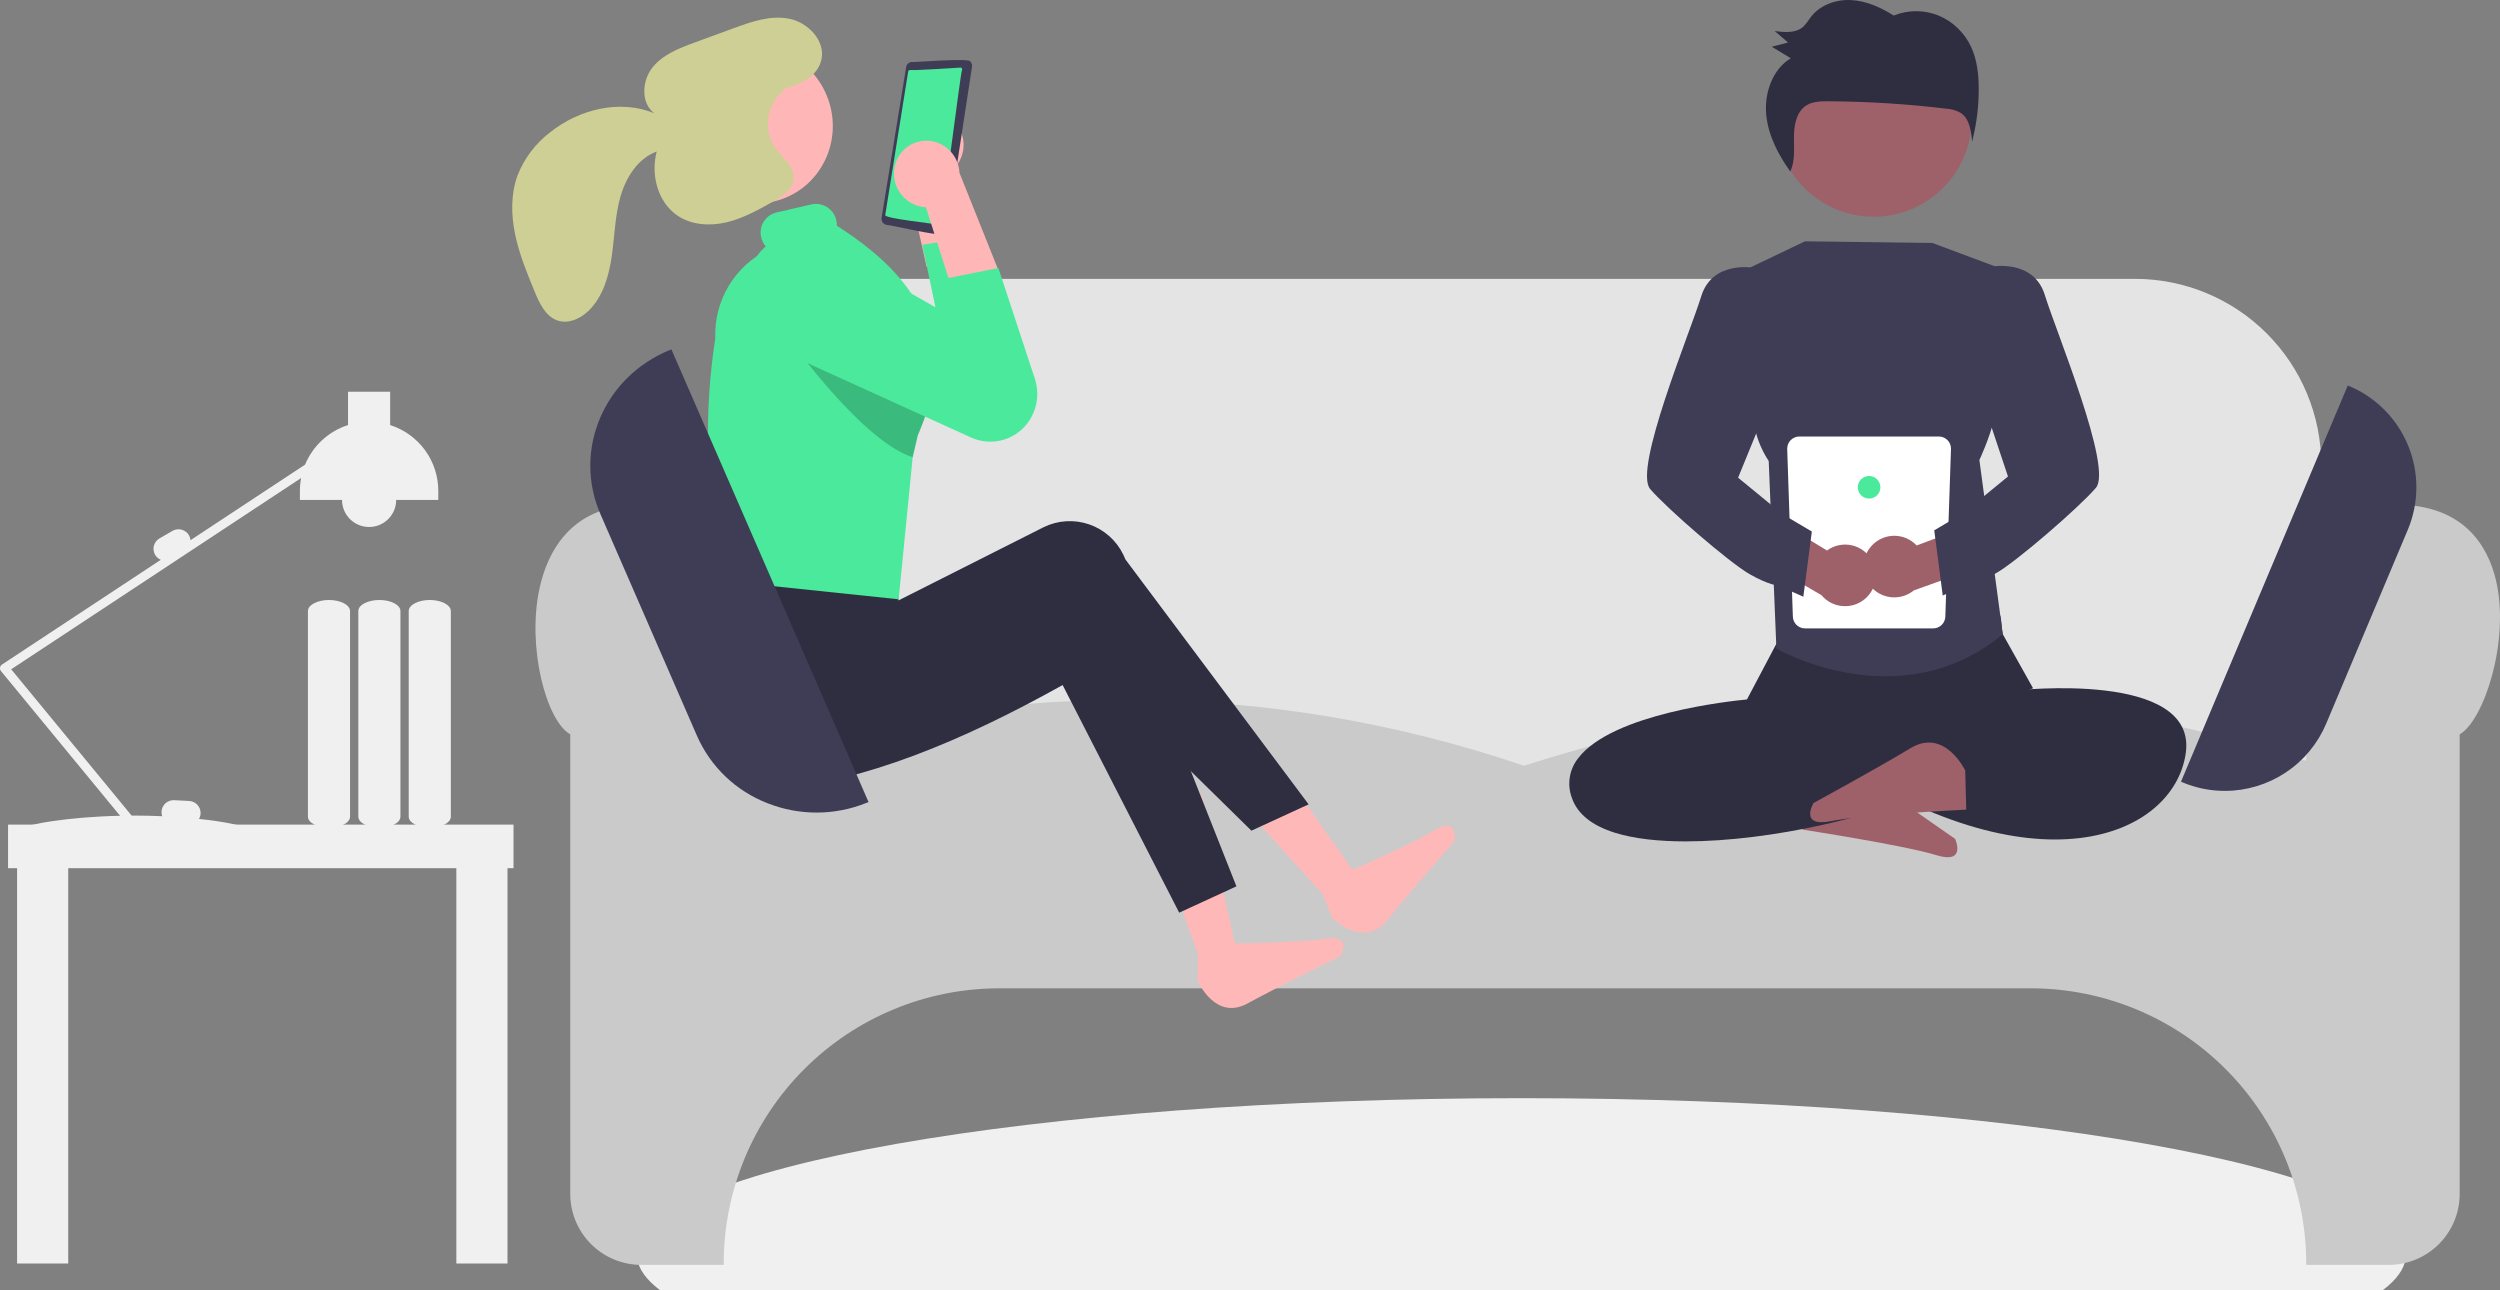 <svg width="684" height="353" viewBox="0 0 684 353" fill="none" xmlns="http://www.w3.org/2000/svg">
<rect x="0" y="0" width="684" height="353" fill="#808080" stroke="none"/>
<g clip-path="url(#clip0_9_89)">
<path d="M416.257 386C549.916 386 658.267 366.851 658.267 343.23C658.267 319.609 549.916 300.46 416.257 300.46C282.599 300.46 174.248 319.609 174.248 343.23C174.248 366.851 282.599 386 416.257 386Z" fill="#F0F0F0"/>
<path d="M641.276 261.391H187.714V184.452H194.711V127.185C194.726 113.692 200.097 100.757 209.645 91.216C219.194 81.675 232.14 76.309 245.643 76.293H584.17C597.673 76.309 610.619 81.675 620.167 91.216C629.716 100.757 635.087 113.692 635.102 127.185V184.452H641.276V261.391Z" fill="#E4E4E4"/>
<path d="M653.565 346.073H630.987V345.662C630.964 325.709 623.021 306.58 608.901 292.471C594.781 278.362 575.636 270.426 555.667 270.403H273.323C253.354 270.426 234.209 278.362 220.089 292.471C205.968 306.58 198.026 325.709 198.003 345.662V346.073H175.425C170.28 346.067 165.349 344.023 161.711 340.388C158.074 336.754 156.028 331.826 156.022 326.686V200.917C149.465 197.216 144.133 177.113 147.597 161.059C149.77 150.985 156.046 138.817 173.597 138.064C190.682 137.33 203.364 153.357 204.496 168.785C205.11 176.903 202.724 184.965 197.789 191.443H198.003V209.385C235.053 197.522 272.154 191.485 308.286 191.443C345.259 191.479 381.975 197.585 416.967 209.516C489.722 186.003 561.723 185.546 630.987 208.162V191.443H631.201C626.266 184.965 623.88 176.903 624.494 168.785C625.736 151.863 639.589 138.082 655.375 138.064H655.427C674.042 138.064 680.626 149.261 682.872 158.659C686.846 175.292 679.55 197.185 672.968 200.916V326.686C672.962 331.826 670.916 336.754 667.279 340.388C663.641 344.023 658.709 346.067 653.565 346.073Z" fill="#CACACA"/>
<path d="M140.498 225.612H2.207V237.539H4.676V345.697H18.67V237.539H124.858V345.697H138.852V237.539H140.498V225.612Z" fill="#F0F0F0"/>
<path d="M494.548 216.375C494.548 216.375 501.337 205.247 510.053 211.827C518.769 218.407 534.909 229.509 534.909 229.509C534.909 229.509 538.215 236.61 529.659 233.943C521.102 231.275 493.17 226.983 493.17 226.983L494.548 216.375Z" fill="#9E616A"/>
<path d="M461.199 230.207C453.894 230.207 447.207 229.508 441.894 227.855C435.579 225.89 431.614 222.712 430.107 218.404C429.399 216.574 429.188 214.59 429.495 212.653C429.801 210.715 430.615 208.893 431.853 207.371C441.195 195.208 473.615 191.777 477.965 191.372L486.79 174.674C487.355 170.691 484.683 167.675 489.299 167.599L543.899 166.858C548.432 166.763 547.146 169.568 547.922 173.452L556.241 188.291L520.438 203.389L525.851 216.568L525.498 216.773C515.02 222.846 484.886 230.206 461.199 230.207Z" fill="#2F2E41"/>
<path d="M551.284 188.924C551.284 188.924 601.284 183.207 598.023 206.076C594.763 228.945 556.719 245.145 499.11 206.076L505.632 194.641C505.632 194.641 527.099 193.574 540.143 187.857L551.284 188.924Z" fill="#2F2E41"/>
<path d="M546.663 73.187L528.688 66.469L493.846 66.02L478.849 73.187L483.061 97.376C483.061 97.376 474.557 111.765 483.92 126.155L486.022 177.433C486.022 177.433 519.613 196.896 547.968 173.523L541.559 125.848C541.559 125.848 552.278 103.728 543.97 95.51L546.663 73.187Z" fill="#3F3D56"/>
<path d="M537.689 210.819C537.689 210.819 532.09 199.047 522.739 204.69C513.389 210.333 496.184 219.706 496.184 219.706C496.184 219.706 492.16 226.427 500.947 224.659C509.734 222.891 537.961 221.512 537.961 221.512L537.689 210.819Z" fill="#9E616A"/>
<path d="M528.919 171.927H493.85C492.967 171.927 492.12 171.576 491.496 170.953C490.872 170.329 490.522 169.483 490.522 168.601L488.976 122.752C488.976 121.87 489.327 121.024 489.951 120.4C490.575 119.777 491.422 119.426 492.304 119.426H530.464C531.347 119.426 532.193 119.777 532.817 120.4C533.442 121.024 533.792 121.87 533.792 122.752L532.247 168.601C532.247 169.483 531.896 170.329 531.272 170.953C530.648 171.576 529.801 171.927 528.919 171.927Z" fill="white"/>
<path d="M511.384 136.412C513.091 136.412 514.475 135.029 514.475 133.323C514.475 131.618 513.091 130.235 511.384 130.235C509.677 130.235 508.293 131.618 508.293 133.323C508.293 135.029 509.677 136.412 511.384 136.412Z" fill="#4AE99C"/>
<path d="M512.349 153.677C511.809 152.578 511.035 151.611 510.081 150.843C509.127 150.076 508.016 149.527 506.826 149.235C505.636 148.942 504.397 148.915 503.196 149.153C501.994 149.391 500.86 149.89 499.872 150.614L483.496 140.698L475.039 149.172L498.361 162.85C499.688 164.427 501.548 165.464 503.589 165.763C505.629 166.061 507.709 165.602 509.433 164.471C511.157 163.34 512.406 161.617 512.944 159.628C513.481 157.638 513.27 155.521 512.349 153.677H512.349Z" fill="#9E616A"/>
<path d="M511.561 149.943C512.295 148.963 513.235 148.156 514.315 147.578C515.395 147 516.588 146.666 517.812 146.599C519.035 146.532 520.258 146.733 521.394 147.19C522.531 147.646 523.554 148.346 524.39 149.24L542.319 142.523L549.062 152.414L523.609 161.544C522.013 162.849 519.993 163.524 517.932 163.44C515.872 163.356 513.913 162.52 512.428 161.09C510.943 159.66 510.035 157.736 509.875 155.681C509.715 153.627 510.315 151.585 511.561 149.943H511.561Z" fill="#9E616A"/>
<path d="M544.727 72.986C544.727 72.986 556.367 70.66 559.471 80.74C562.575 90.821 578.096 128.04 573.44 133.468C568.784 138.896 551.711 153.629 546.279 156.73C540.847 159.832 538.518 159.832 538.518 159.832L531.534 162.934L529.206 145.099L537.171 140.385L549.383 130.367L542.399 109.431L544.727 72.986Z" fill="#3F3D56"/>
<path d="M480.2 73.316C480.2 73.316 468.559 70.99 465.455 81.07C462.351 91.15 446.83 128.37 451.486 133.798C456.143 139.226 473.215 153.959 478.647 157.06C484.08 160.162 486.408 160.162 486.408 160.162L493.392 163.263L495.72 145.429L487.755 140.715L475.543 130.696L486.796 103.169L480.2 73.316Z" fill="#3F3D56"/>
<path d="M512.64 59.297C527.455 59.297 539.465 47.297 539.465 32.494C539.465 17.691 527.455 5.691 512.64 5.691C497.825 5.691 485.815 17.691 485.815 32.494C485.815 47.297 497.825 59.297 512.64 59.297Z" fill="#9E616A"/>
<path d="M539.324 12.888C537.531 8.985 534.334 5.899 530.368 4.243C526.438 2.659 522.045 2.663 518.117 4.254C514.57 2.015 510.63 0.24 506.48 0.021C502.331 -0.199 497.943 1.339 495.386 4.725C494.815 5.619 494.166 6.461 493.448 7.241C491.392 9.143 488.268 8.869 485.536 8.48C486.761 9.53 487.987 10.579 489.213 11.628C487.73 12.016 486.246 12.403 484.763 12.79C486.494 13.839 488.225 14.888 489.956 15.937C484.93 18.951 482.646 25.53 483.249 31.505C483.82 37.161 486.553 42.334 489.821 46.931C491.124 44.183 490.843 40.895 490.822 37.8C490.799 34.529 491.378 30.815 494.001 28.988C495.77 27.755 498.045 27.7 500.179 27.711C510.941 27.77 521.69 28.441 532.376 29.72C533.826 29.782 535.239 30.192 536.498 30.914C538.861 32.525 539.321 35.849 539.559 38.765C540.807 33.95 541.418 28.992 541.376 24.018C541.343 20.211 540.905 16.327 539.324 12.888Z" fill="#2F2E41"/>
<path d="M327.649 268.249C327.649 268.249 332.376 279.423 341.301 274.556C350.226 269.688 366.606 261.672 366.606 261.672C366.606 261.672 370.622 255.586 362.379 256.873C354.136 258.159 327.831 258.294 327.831 258.294L327.649 268.249Z" fill="#FEB8B8"/>
<path d="M260.913 33.092C262.624 34.788 263.604 37.086 263.643 39.494C263.682 41.903 262.778 44.231 261.123 45.983C260.78 46.333 260.41 46.654 260.014 46.942L269.296 77.858L253.501 72.922L247.108 44.32C246.029 42.593 245.554 40.557 245.758 38.532C245.961 36.506 246.832 34.605 248.233 33.127C249.056 32.279 250.04 31.605 251.127 31.143C252.215 30.682 253.384 30.442 254.565 30.439C255.747 30.436 256.917 30.669 258.007 31.124C259.097 31.58 260.085 32.249 260.913 33.092Z" fill="#FFB6B6"/>
<path d="M327.979 261.792L337.902 258.297L328.834 217.535L314.187 222.693L327.979 261.792Z" fill="#FEB8B8"/>
<path d="M364.499 251.218C364.499 251.218 373.172 259.707 379.529 251.778C385.886 243.849 397.907 230.142 397.907 230.142C397.907 230.142 399.263 222.98 392.154 227.342C385.045 231.705 360.826 241.963 360.826 241.963L364.499 251.218Z" fill="#FEB8B8"/>
<path d="M362.312 245.133L370.119 238.086L346.023 203.969L334.499 214.371L362.312 245.133Z" fill="#FEB8B8"/>
<path d="M266.141 64.762L267.954 70.267L276.1 94.992C276.658 96.621 276.889 98.344 276.78 100.063C276.67 101.781 276.223 103.462 275.464 105.007C274.704 106.553 273.647 107.934 272.353 109.071C271.059 110.209 269.554 111.08 267.922 111.636C264.906 112.621 261.63 112.454 258.729 111.168L212.885 90.32C211.08 89.524 209.468 88.348 208.16 86.872C206.852 85.397 205.878 83.656 205.305 81.77C204.732 79.883 204.574 77.895 204.841 75.942C205.107 73.989 205.793 72.116 206.851 70.452C208.634 67.656 211.417 65.644 214.632 64.826C217.848 64.007 221.254 64.443 224.159 66.046L255.939 84.072L252.35 66.975L266.141 64.762Z" fill="#4AE99C"/>
<path d="M338.286 242.505L322.629 249.708L290.737 187.43C263.397 202.68 236.504 213.951 210.621 216.264C206.359 216.608 202.133 215.263 198.856 212.519C195.579 209.775 193.514 205.853 193.107 201.6C193.064 201.184 193.037 200.766 193.026 200.348C192.812 190.682 194.545 179.632 197.045 168.038L241.078 168.586L244.67 174.08L284.368 154.055C286.293 153.107 288.386 152.55 290.528 152.414C292.67 152.279 294.817 152.568 296.846 153.266C298.875 153.963 300.746 155.055 302.351 156.478C303.956 157.902 305.263 159.628 306.197 161.559C306.412 161.99 306.608 162.431 306.786 162.879L338.286 242.505Z" fill="#2F2E41"/>
<path d="M358.039 220.069L342.382 227.272L291.877 177.63C264.537 192.88 237.645 204.151 211.761 206.464C207.5 206.808 203.273 205.463 199.996 202.719C196.719 199.975 194.654 196.053 194.247 191.8C194.205 191.383 194.177 190.966 194.166 190.547C193.952 180.881 195.685 169.832 198.185 158.238L244.778 146.108L245.811 164.28L285.508 144.255C287.433 143.307 289.527 142.749 291.668 142.614C293.81 142.478 295.957 142.768 297.986 143.465C300.016 144.163 301.886 145.255 303.491 146.678C305.096 148.102 306.403 149.828 307.337 151.759C307.552 152.19 307.748 152.63 307.926 153.079L358.039 220.069Z" fill="#2F2E41"/>
<path d="M213.895 54.491C224.867 50.627 230.557 38.41 226.604 27.203C222.651 15.995 210.553 10.042 199.581 13.906C188.609 17.769 182.919 29.987 186.872 41.194C190.825 52.401 202.924 58.354 213.895 54.491Z" fill="#FFB6B6"/>
<path d="M241.201 59.6C241.131 60.032 241.231 60.474 241.48 60.833C241.729 61.192 242.108 61.44 242.537 61.526C243.092 61.405 258.413 65.054 258.444 64.007C258.621 63.88 258.77 63.718 258.884 63.532C258.997 63.346 259.072 63.139 259.104 62.924L265.941 18.272C265.978 18.027 265.962 17.777 265.892 17.54C265.822 17.302 265.701 17.082 265.537 16.897C265.751 15.733 250.037 17.092 249.443 16.974C249.07 16.99 248.715 17.135 248.437 17.384C248.16 17.633 247.978 17.971 247.923 18.34L241.201 59.6Z" fill="#3F3D56"/>
<path d="M262.776 18.496C262.776 18.496 249.523 19.35 249.676 19.134C249.344 19.236 248.52 18.997 248.481 19.556L242.21 58.812C241.694 59.802 256.412 61.216 256.642 61.527C257.863 61.803 262.767 19.4 263.247 19.023C263.264 18.904 263.235 18.783 263.165 18.686C263.095 18.588 262.99 18.522 262.872 18.501C262.84 18.496 262.808 18.494 262.776 18.496Z" fill="#4AE99C"/>
<path d="M228.963 61.771C228.981 61.255 228.931 60.74 228.814 60.237C228.482 58.768 227.581 57.489 226.309 56.68C225.037 55.871 223.496 55.598 222.023 55.92L212.422 58.136C211.698 58.31 211.016 58.626 210.415 59.065C209.814 59.504 209.306 60.058 208.92 60.694C208.534 61.33 208.277 62.036 208.165 62.772C208.053 63.507 208.088 64.257 208.268 64.979C208.569 66.266 209.3 67.411 210.34 68.227C205.788 70.414 201.977 73.885 199.377 78.212C196.777 82.538 195.501 87.531 195.708 92.573C192.56 112.733 192.904 134.646 198.003 158.95L245.868 163.967L249.713 125.093L251.118 119.059C251.5 118.193 251.856 117.338 252.177 116.482C254.123 111.687 255.245 106.599 255.498 101.432C255.643 97.741 255.191 94.05 254.161 90.503C250.862 79.156 241.706 69.844 228.963 61.771Z" fill="#4AE99C"/>
<path opacity="0.2" d="M255.498 101.432C255.245 106.599 254.122 111.687 252.177 116.482C251.856 117.338 251.5 118.193 251.117 119.059L249.713 125.093C235.068 120.496 213.633 89.639 213.633 89.639L225.808 82.496L255.498 101.432Z" fill="black"/>
<path d="M244.756 45.755C244.305 48.122 244.795 50.572 246.124 52.584C247.452 54.595 249.514 56.01 251.87 56.525C252.351 56.623 252.839 56.68 253.329 56.697L263.136 87.451L273.398 74.512L262.512 47.291C262.424 45.255 261.665 43.306 260.352 41.746C259.04 40.187 257.247 39.106 255.255 38.671C254.098 38.431 252.906 38.424 251.747 38.652C250.588 38.88 249.487 39.338 248.509 39.998C247.53 40.658 246.694 41.508 246.049 42.497C245.405 43.486 244.965 44.593 244.756 45.755Z" fill="#FFB6B6"/>
<path d="M257.926 76.374L273.155 73.327L283.116 103.555C283.834 105.709 283.99 108.01 283.568 110.241C283.146 112.471 282.16 114.557 280.704 116.3C278.921 118.415 276.497 119.894 273.8 120.513C271.102 121.132 268.275 120.858 265.747 119.733L219.901 98.883C216.687 97.448 214.145 94.836 212.799 91.586C211.452 88.335 211.403 84.693 212.662 81.407C213.283 79.774 214.225 78.282 215.433 77.019C216.642 75.757 218.092 74.749 219.698 74.058C221.303 73.366 223.031 73.003 224.78 72.991C226.528 72.98 228.261 73.319 229.876 73.989C230.321 74.172 230.756 74.379 231.178 74.609L262.953 92.636L257.926 76.374Z" fill="#4AE99C"/>
<path d="M215.905 5.119C210.78 4.118 205.611 5.932 200.736 7.719C197.204 9.014 193.671 10.308 190.139 11.603C185.852 13.174 181.349 14.897 178.493 18.494C175.637 22.09 175.287 28.184 178.993 30.969C169.533 27.112 158.388 29.901 150.47 36.236C146.486 39.281 143.413 43.358 141.585 48.025C139.725 53.144 139.83 58.854 140.959 64.229C142.088 69.605 144.193 74.722 146.286 79.803C147.602 82.998 149.265 86.538 152.483 87.671C155.451 88.715 158.741 87.241 160.994 85.067C164.921 81.275 166.575 75.643 167.365 70.169C168.155 64.694 168.247 59.074 169.765 53.77C171.282 48.465 174.577 43.316 179.687 41.447C177.981 47.733 179.937 55.308 185.326 58.964C189.202 61.593 194.228 61.896 198.725 60.839C203.222 59.782 207.319 57.503 211.352 55.248C214.082 53.722 217.177 51.595 217.135 48.408C217.094 45.283 214.076 43.176 212.216 40.662C208.626 35.811 209.761 28.102 214.574 24.643L213.985 24.366C218.651 23.435 223.767 20.974 224.759 16.247C225.842 11.086 221.029 6.12 215.905 5.119Z" fill="#CECF94"/>
<path d="M223.419 222.323C218.827 222.32 214.277 221.452 210.007 219.765C205.726 218.116 201.814 215.635 198.498 212.467C195.181 209.299 192.526 205.506 190.686 201.306L164.285 140.681C156.694 123.251 165.201 103.106 183.249 95.774L183.697 95.592L237.631 219.44L237.183 219.622C232.813 221.402 228.138 222.32 223.419 222.323Z" fill="#3F3D56"/>
<path d="M608.704 216.388C604.717 216.387 600.77 215.588 597.096 214.039L596.716 213.88L642.353 105.462L642.733 105.621C650.072 108.716 655.883 114.592 658.892 121.962C661.9 129.332 661.86 137.594 658.78 144.934L636.44 198.006C634.139 203.456 630.28 208.107 625.347 211.377C620.413 214.646 614.624 216.389 608.704 216.388Z" fill="#3F3D56"/>
<path d="M0.014 182.659C0.04 182.488 0.101 182.324 0.194 182.179C0.287 182.033 0.41 181.908 0.554 181.813L43.995 153.158C43.34 152.885 42.793 152.406 42.436 151.793H42.435C42.001 151.037 41.885 150.14 42.11 149.298C42.336 148.456 42.886 147.737 43.641 147.299L47.205 145.243C47.962 144.809 48.86 144.693 49.702 144.918C50.545 145.144 51.264 145.693 51.703 146.447C51.94 146.861 52.082 147.323 52.12 147.798L83.477 127.114C84.53 124.565 86.127 122.277 88.156 120.408C90.184 118.54 92.597 117.135 95.224 116.293V107.173H106.748V116.293C110.572 117.515 113.908 119.919 116.275 123.158C118.643 126.397 119.919 130.304 119.919 134.315V136.783H108.395C108.395 138.746 107.614 140.629 106.225 142.017C104.836 143.405 102.951 144.185 100.986 144.185C99.022 144.185 97.137 143.405 95.748 142.017C94.358 140.629 93.578 138.746 93.578 136.783H82.054V134.315C82.055 133.132 82.166 131.952 82.387 130.79L3.059 183.117L36.011 223.149C36.267 223.148 36.522 223.145 36.78 223.145C39.409 223.145 41.956 223.207 44.383 223.314C44.237 222.908 44.173 222.476 44.195 222.045C44.243 221.174 44.634 220.358 45.282 219.774C45.93 219.191 46.783 218.887 47.655 218.93L51.765 219.144C52.636 219.192 53.453 219.583 54.037 220.23C54.621 220.878 54.925 221.73 54.882 222.601C54.852 223.115 54.699 223.615 54.436 224.058C61.704 224.83 66.413 225.894 66.413 226.435C66.413 227.322 53.767 226.478 37.938 226.437C37.866 226.643 37.74 226.826 37.573 226.966C37.407 227.107 37.206 227.202 36.991 227.239C36.776 227.277 36.555 227.257 36.35 227.181C36.145 227.105 35.965 226.976 35.826 226.808L35.521 226.437C19.739 226.481 7.146 227.32 7.146 226.435C7.146 225.601 18.343 223.525 32.85 223.192L0.281 183.626C0.171 183.493 0.09 183.338 0.044 183.171C-0.002 183.004 -0.012 182.83 0.014 182.659Z" fill="#F0F0F0"/>
<path d="M111.825 223.433V167.186C111.825 165.516 114.41 164.158 117.587 164.158C120.765 164.158 123.349 165.516 123.349 167.186V223.433C123.349 225.103 120.765 226.462 117.587 226.462C114.41 226.462 111.825 225.103 111.825 223.433Z" fill="#F0F0F0"/>
<path d="M98.037 223.433V167.186C98.037 165.516 100.622 164.158 103.799 164.158C106.977 164.158 109.561 165.516 109.561 167.186V223.433C109.561 225.103 106.977 226.462 103.799 226.462C100.622 226.462 98.037 225.103 98.037 223.433Z" fill="#F0F0F0"/>
<path d="M84.249 223.433V167.186C84.249 165.516 86.834 164.158 90.011 164.158C93.189 164.158 95.773 165.516 95.773 167.186V223.433C95.773 225.103 93.189 226.462 90.011 226.462C86.834 226.462 84.249 225.103 84.249 223.433Z" fill="#F0F0F0"/>
</g>
<defs>
<clipPath id="clip0_9_89">
<rect width="684" height="386" fill="white"/>
</clipPath>
</defs>
</svg>
